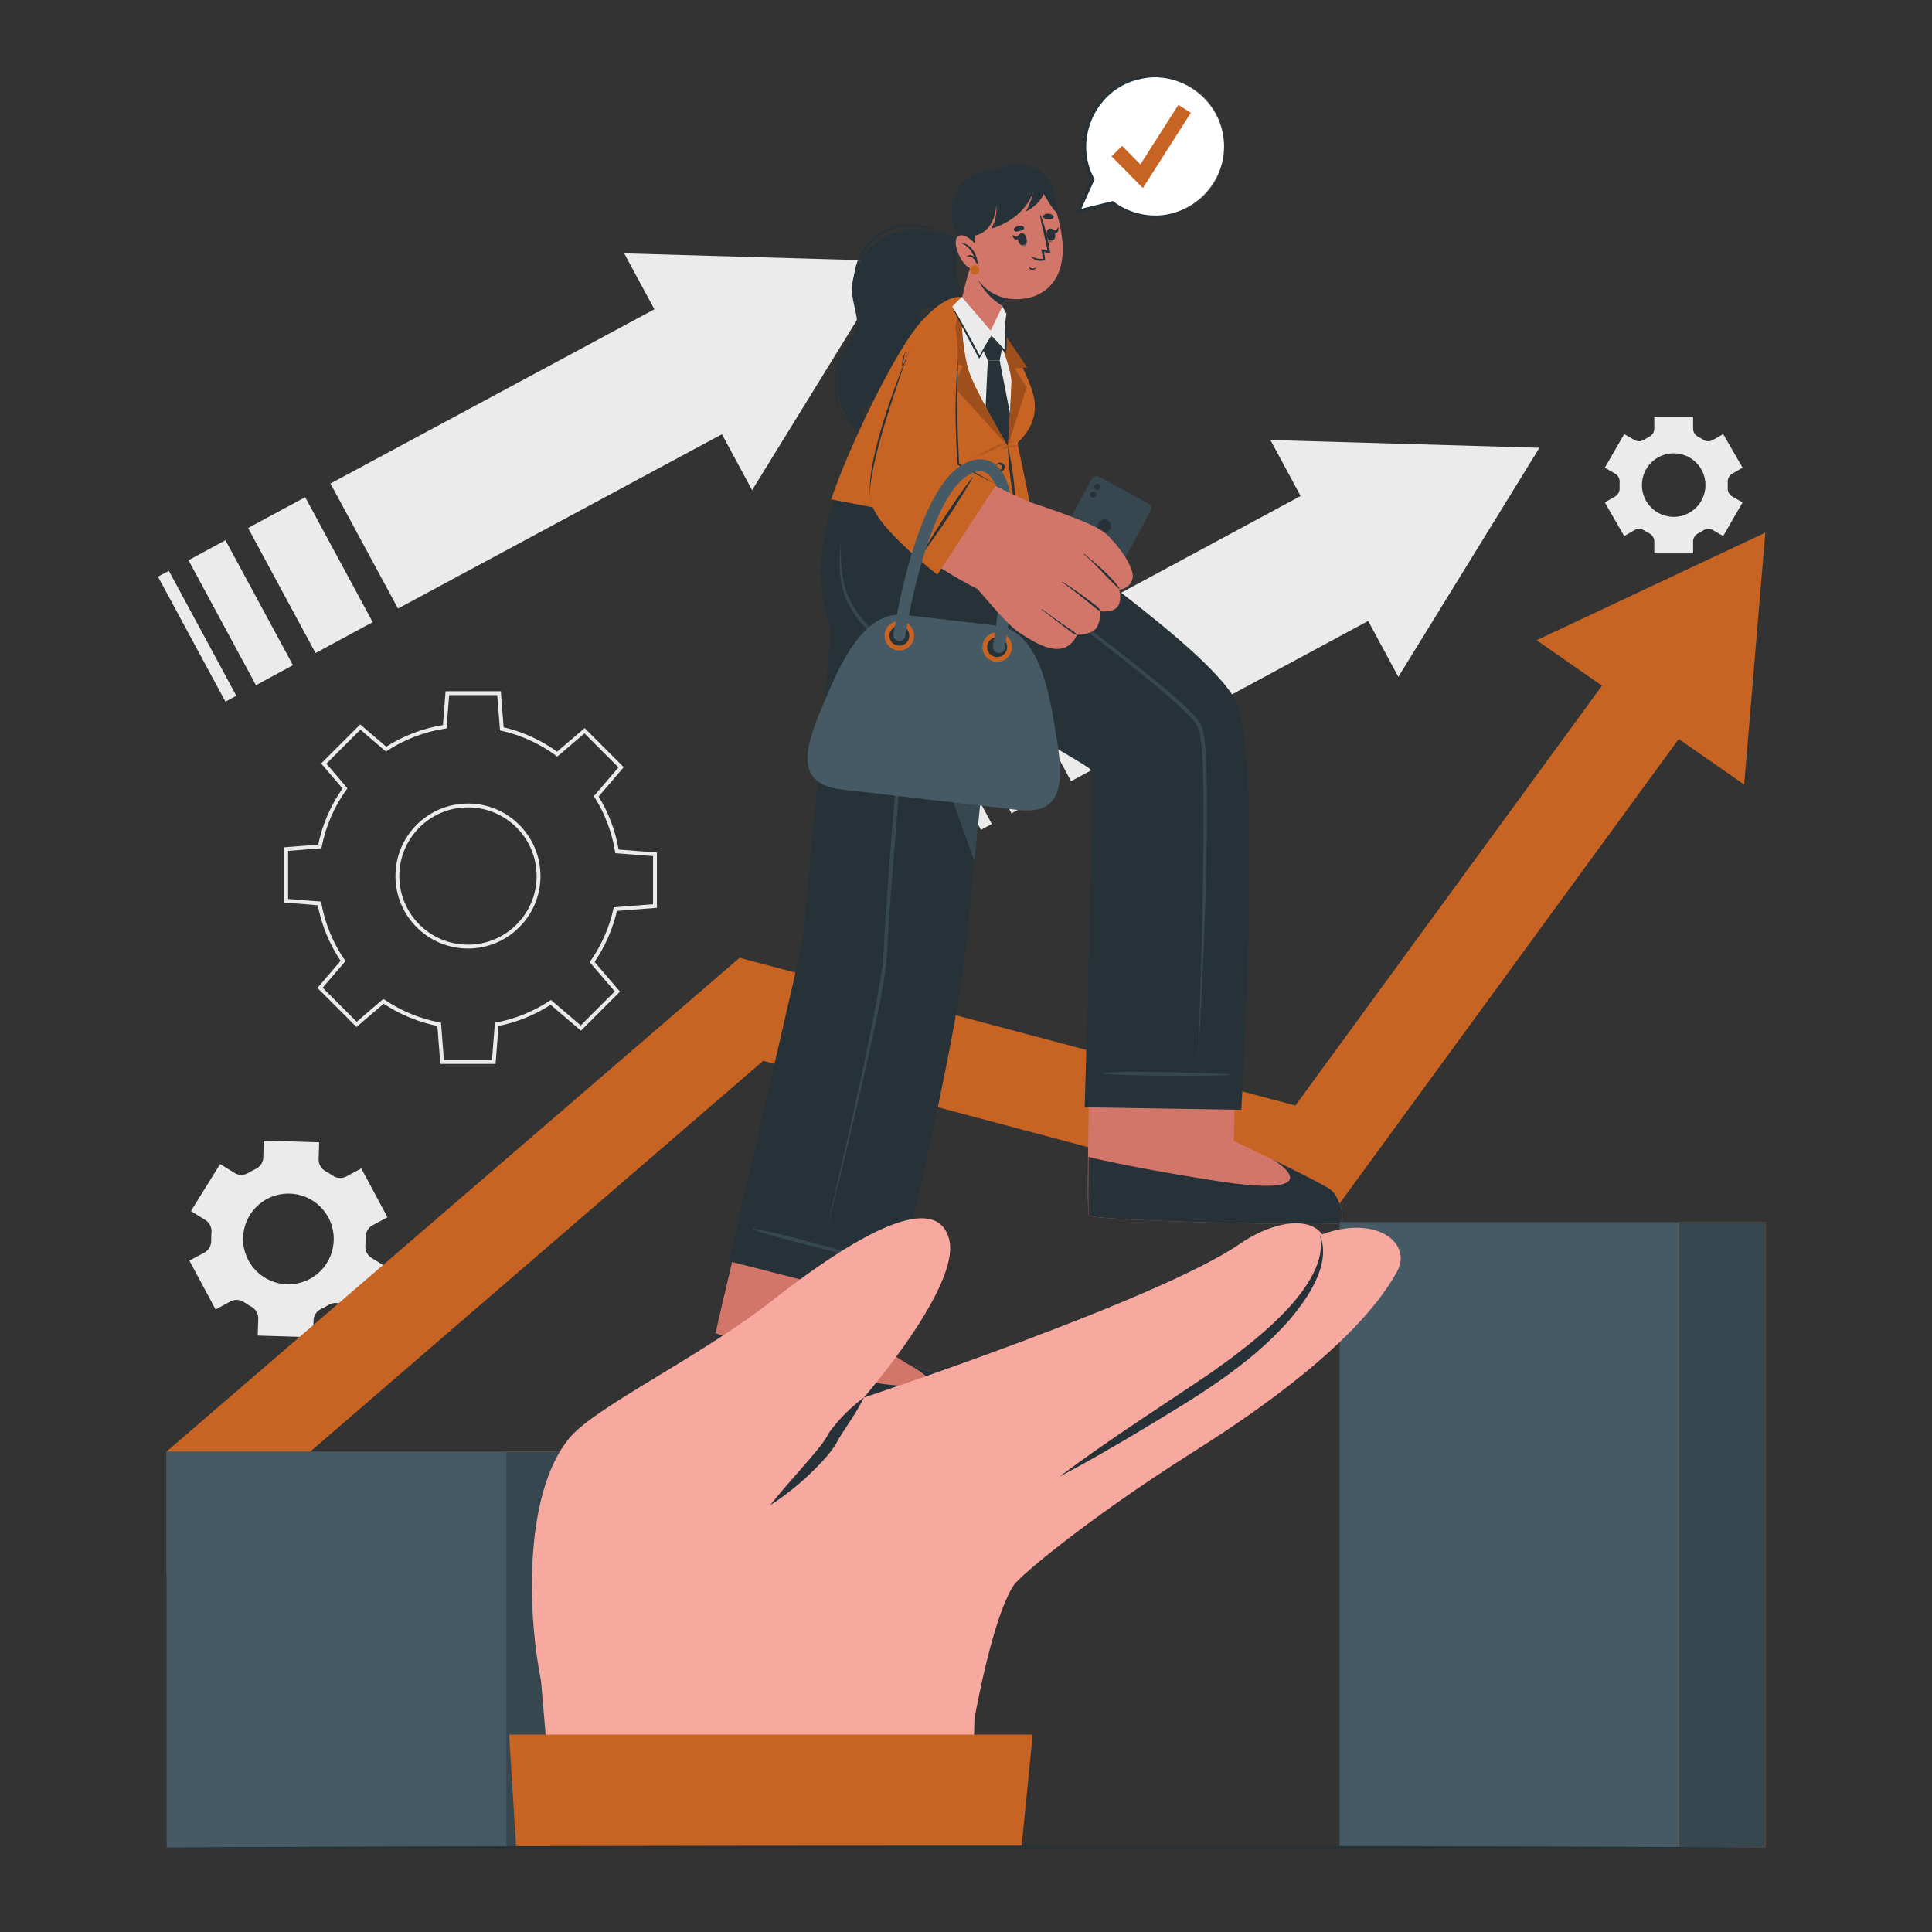 <svg width="500" height="500" viewBox="0 0 500 500" fill="none" xmlns="http://www.w3.org/2000/svg">
<rect x="0" y="0" width="500" height="500" fill="#333333" stroke="none"/>
<path d="M78.988 128.667L96.454 161.013L81.664 169.004L64.203 136.644L78.988 128.667Z" fill="#EBEBEB"/>
<path d="M43.699 147.719L40.883 149.239L58.347 181.584L61.163 180.064L43.699 147.719Z" fill="#EBEBEB"/>
<path d="M194.647 126.858L186.836 112.381L103.002 157.485L85.523 125.135L169.353 80.045L161.542 65.567L231.165 67.573L194.647 126.858Z" fill="#EBEBEB"/>
<path d="M58.348 139.806L75.814 172.152L66.242 177.324L48.781 144.987L58.348 139.806Z" fill="#EBEBEB"/>
<path d="M274.512 161.841L291.978 194.187L277.189 202.177L259.727 169.818L274.512 161.841Z" fill="#EBEBEB"/>
<path d="M239.222 180.895L236.406 182.415L253.871 214.76L256.687 213.24L239.222 180.895Z" fill="#EBEBEB"/>
<path d="M361.887 175.172L354.076 160.695L298.534 190.659L281.055 158.309L336.593 128.358L328.782 113.881L398.404 115.886L361.887 175.172Z" fill="#EBEBEB"/>
<path d="M253.88 172.979L271.345 205.325L261.773 210.497L244.312 178.16L253.88 172.979Z" fill="#EBEBEB"/>
<path d="M56.97 301.25L49.416 313.428L53.146 315.738C54.243 316.418 54.837 317.658 54.728 318.943C54.667 319.653 54.644 320.369 54.66 321.085C54.688 322.372 54.016 323.569 52.882 324.177L49.016 326.25L55.791 338.884L59.657 336.811C60.791 336.203 62.16 336.305 63.216 337.04C63.805 337.45 64.413 337.826 65.038 338.169C66.17 338.788 66.874 339.97 66.833 341.259L66.694 345.644L81.018 346.089L81.151 341.688C81.19 340.397 81.981 339.274 83.148 338.723C83.465 338.573 83.779 338.415 84.091 338.248C84.402 338.081 84.708 337.907 85.008 337.726C86.108 337.062 87.474 337.023 88.566 337.7L92.323 340.027L99.877 327.849L96.141 325.53C95.045 324.849 94.451 323.608 94.563 322.322C94.625 321.614 94.648 320.902 94.633 320.188C94.606 318.903 95.278 317.707 96.411 317.1L100.278 315.026L93.503 302.393L89.636 304.467C88.503 305.075 87.135 304.972 86.079 304.239C85.493 303.832 84.886 303.457 84.263 303.117C83.13 302.499 82.424 301.317 82.464 300.027L82.599 295.631L68.275 295.186L68.138 299.584C68.098 300.87 67.309 301.989 66.146 302.538C65.828 302.689 65.511 302.848 65.197 303.017C64.886 303.184 64.58 303.358 64.28 303.539C63.175 304.207 61.802 304.245 60.704 303.564L56.97 301.25ZM69.098 310.294C74.811 307.23 81.92 309.376 84.983 315.089C88.047 320.802 85.907 327.921 80.194 330.985C74.481 334.049 67.357 331.899 64.293 326.186C61.229 320.472 63.385 313.358 69.098 310.294Z" fill="#EBEBEB"/>
<path d="M415.329 130.028L420.346 138.724L423.007 137.187C423.79 136.735 424.752 136.778 425.51 137.272C425.928 137.545 426.362 137.796 426.81 138.023C427.613 138.431 428.13 139.243 428.13 140.144V143.217H438.173V140.144C438.173 139.243 438.69 138.431 439.493 138.023C439.941 137.795 440.375 137.545 440.794 137.272C441.551 136.779 442.514 136.735 443.296 137.187L445.957 138.724L450.975 130.028L448.301 128.489C447.517 128.038 447.086 127.178 447.132 126.274C447.144 126.029 447.151 125.782 447.151 125.535C447.151 125.288 447.145 125.041 447.132 124.796C447.086 123.897 447.514 123.041 448.294 122.59L450.975 121.041L445.957 112.345L443.288 113.884C442.505 114.335 441.542 114.291 440.785 113.796C440.368 113.524 439.936 113.273 439.49 113.046C438.688 112.637 438.172 111.826 438.172 110.926V107.852H428.129V110.926C428.129 111.826 427.613 112.637 426.811 113.046C426.365 113.273 425.933 113.524 425.517 113.796C424.76 114.291 423.797 114.335 423.014 113.884L420.345 112.345L415.328 121.041L417.997 122.581C418.778 123.031 419.207 123.889 419.162 124.789C419.149 125.035 419.143 125.283 419.143 125.533C419.143 125.78 419.149 126.027 419.162 126.272C419.208 127.175 418.777 128.036 417.993 128.488L415.329 130.028ZM424.928 125.535C424.928 120.994 428.607 117.315 433.148 117.315C437.69 117.315 441.376 120.993 441.376 125.535C441.376 130.077 437.689 133.763 433.148 133.763C428.606 133.763 424.928 130.077 424.928 125.535Z" fill="#EBEBEB"/>
<path d="M159.676 220.337C158.842 215.179 156.981 210.354 154.312 206.081L160.741 198.574L151.284 189.117L144.201 195.161C139.992 192.069 135.129 189.81 129.868 188.617L129.149 179.391H115.778L115.098 188.078C109.568 188.925 104.422 190.939 99.918 193.865L93.246 188.155L83.79 197.612L89.281 204.028C86.112 208.442 83.853 213.549 82.763 219.067L74.062 219.747V233.118L82.659 233.798C83.647 239.239 85.764 244.294 88.781 248.696L82.826 255.651L92.284 265.108L99.251 259.141H99.264C103.537 262.028 108.413 264.094 113.661 265.095L114.418 274.834H127.789L128.547 265.095C133.641 264.133 138.375 262.156 142.545 259.411L150.321 266.058L159.778 256.601L153.248 248.979C156.071 244.911 158.149 240.279 159.252 235.275L169.506 234.479V221.096L159.676 220.337ZM139.377 226.715C139.377 236.801 131.189 244.975 121.104 244.975C111.018 244.975 102.844 236.801 102.844 226.715C102.844 216.629 111.018 208.455 121.104 208.455C131.191 208.455 139.377 216.629 139.377 226.715Z" stroke="#EBEBEB" stroke-miterlimit="10"/>
<path d="M316.79 37.898C316.79 47.885 308.69 55.984 298.704 55.984C294.668 55.984 290.942 54.661 287.93 52.417L279.07 54.679L282.758 46.429C281.388 43.886 280.618 40.977 280.618 37.898C280.618 27.913 288.717 19.812 298.703 19.812C308.69 19.812 316.79 27.913 316.79 37.898Z" fill="white"/>
<path d="M316.791 37.898C316.989 48.286 307.456 57.076 297.128 56.152C293.762 55.91 290.465 54.701 287.719 52.703L288.02 52.762C285.076 53.553 282.133 54.345 279.181 55.104L278.305 55.329L278.671 54.499L282.321 46.232L282.337 46.657C276.549 36.35 282.719 22.634 294.245 20.107C305.488 17.233 316.976 26.316 316.791 37.898ZM316.791 37.898C316.868 26.388 305.489 17.526 294.377 20.639C283.337 23.389 277.695 36.516 283.296 46.413L283.199 46.626L279.472 54.858L278.963 54.253C281.974 53.49 284.994 52.761 288.013 52.03C290.634 54.071 293.839 55.36 297.169 55.679C307.479 56.826 316.864 48.253 316.791 37.898Z" fill="#263238"/>
<path d="M295.777 48.659L287.672 40.455L290.395 37.765L295.13 42.557L304.966 27.136L308.193 29.195L295.777 48.659Z" fill="#C76323"/>
<path d="M397.664 165.686L456.867 137.843L451.387 203.038L397.664 165.686Z" fill="#C76323"/>
<path d="M439.932 183.756L345.03 313.741L197.521 274.534L43.133 407.734V375.634L191.403 247.873L335.248 286.101L420.403 169.492L439.932 183.756Z" fill="#C76323"/>
<path d="M434.58 316.291H346.68V478.107H434.58V316.291Z" fill="#455A64"/>
<path d="M434.572 478.109H456.867V316.334H434.572V478.109Z" fill="#C76323"/>
<path d="M434.572 478.109H456.867V316.334H434.572V478.109Z" fill="#37474F"/>
<path d="M131.033 375.643H43.133V478.122H131.033V375.643Z" fill="#455A64"/>
<path d="M131.025 478.123H153.32V375.67H131.025V478.123Z" fill="#C76323"/>
<path d="M131.025 478.123H153.32V375.67H131.025V478.123Z" fill="#37474F"/>
<path d="M250.746 62.88C250.245 63.053 249.775 63.316 249.373 63.671C247.558 65.279 247.228 67.851 247.377 70.127C247.545 72.562 248.286 75.127 247.632 77.539C247.378 78.483 246.886 79.394 246.058 79.937C245.123 80.551 244.006 80.464 242.975 80.185C241.889 79.897 240.663 79.313 239.535 79.761C238.599 80.128 238.046 81.1 237.816 82.036C237.222 84.466 238.792 86.859 239.174 89.21C239.588 91.724 239.222 94.322 238.14 96.631C237.132 98.787 235.452 100.601 233.431 101.843C232.446 102.45 231.36 102.932 230.247 103.232C228.994 103.564 227.69 103.619 226.424 103.896C225.25 104.156 223.977 104.679 223.358 105.778C222.877 106.627 223.018 110.219 225.816 113.616C226.016 113.859 225.564 114.204 225.273 114.032C224.707 113.706 224.163 113.351 223.645 112.96C219.312 109.723 216.726 104.509 216.848 99.091C216.916 96.195 217.723 93.384 219.136 90.866C219.921 89.474 220.831 88.125 221.376 86.612C221.858 85.262 221.92 83.855 221.737 82.441C221.38 79.755 220.385 77.188 220.497 74.443C220.602 71.994 221.387 69.605 222.641 67.506C225.275 63.12 229.772 60.202 234.787 59.34C239.73 58.497 251.023 62.779 250.746 62.88Z" fill="#263238"/>
<path d="M250.592 62.936C249.65 63.392 248.734 63.955 248.082 64.792C247.494 65.545 247.153 66.462 247 67.399C246.657 69.509 247.197 71.561 247.667 73.604C248.109 75.524 248.476 77.579 247.712 79.467C247.389 80.266 246.875 81.034 246.165 81.537C245.359 82.108 244.405 82.216 243.445 82.068C241.699 81.799 239.583 80.902 238.041 82.251C236.553 83.553 236.968 85.911 237.256 87.619C237.958 91.787 239.486 97.084 236.138 100.565C234.444 102.326 231.959 103.44 229.667 104.173C228.013 104.702 225.914 105.358 225.215 107.127C225.189 107.193 225.294 107.219 225.32 107.155C226.087 105.295 228.306 105.003 230.019 104.532C232.029 103.98 234.05 103.108 235.71 101.829C237.42 100.511 238.406 98.645 238.733 96.526C239.065 94.373 238.762 92.217 238.354 90.096C238.145 89.009 237.913 87.926 237.736 86.832C237.577 85.848 237.454 84.801 237.739 83.827C238.043 82.789 238.88 82.182 239.946 82.109C240.99 82.038 241.984 82.371 242.999 82.554C243.906 82.718 244.834 82.757 245.7 82.399C246.394 82.112 246.983 81.622 247.442 81.033C248.495 79.682 248.846 77.942 248.711 76.261C248.519 73.877 247.541 71.629 247.392 69.241C247.316 68.022 247.434 66.738 248.009 65.64C248.613 64.487 249.658 63.839 250.723 63.163C250.867 63.072 250.743 62.863 250.592 62.936Z" fill="#263238"/>
<path d="M232.873 58.183C227.807 58.96 223.709 62.812 221.948 67.52C220.961 70.16 220.719 72.995 221.041 75.782C221.342 78.384 222.008 81.001 221.74 83.635C221.444 86.55 219.603 88.784 218.149 91.208C216.971 93.172 216.232 95.345 215.981 97.623C215.499 101.993 216.804 106.539 219.579 109.952C219.933 110.387 220.303 110.805 220.699 111.203C220.748 111.253 220.825 111.177 220.776 111.126C217.69 107.957 216.237 103.421 216.469 99.042C216.584 96.887 217.114 94.757 218.078 92.823C219.27 90.434 221.152 88.425 222.027 85.873C222.848 83.481 222.515 80.907 222.125 78.468C221.699 75.803 221.295 73.172 221.78 70.481C222.679 65.487 226.068 61.024 230.928 59.32C236.349 57.42 242.032 59.282 246.996 61.6C247.66 61.91 248.322 62.224 248.982 62.541C249.057 62.577 249.123 62.468 249.048 62.428C244.117 59.823 238.598 57.305 232.873 58.183Z" fill="#263238"/>
<path d="M252.368 60.356C251.705 59.798 250.443 59.594 249.973 59.937C249.503 60.28 248.316 64.647 248.93 65.589C249.543 66.532 251.431 65.669 251.431 65.669L252.368 60.356Z" fill="#C76323"/>
<path d="M247.467 366.044C246.328 366.218 230.974 369.074 215.05 366.163C200.067 363.424 183.487 359.371 182.508 358.477C181.728 357.789 195.811 300.338 195.811 300.338L234.793 308.041L225 345.53L224.87 346.182C224.87 346.182 227.928 348.622 234.464 352.757C235.631 353.495 247.704 356.972 248.553 357.928C250.544 360.182 249.677 365.716 247.467 366.044Z" fill="#D3766A"/>
<path d="M247.47 366.041C246.332 366.214 230.979 369.073 215.054 366.169C200.062 363.426 183.479 359.378 182.509 358.469C182.264 358.26 183.433 352.663 185.165 345.025C194.74 348.515 224.299 357.667 228.674 358.191C233.716 358.814 241.335 359.533 240.742 357.607C240.234 355.927 235.809 353.466 234.708 352.887C236.781 353.816 247.753 357.018 248.547 357.935C250.537 360.176 249.673 365.714 247.47 366.041Z" fill="#263238"/>
<path d="M260.731 126.057C260.731 126.057 263.557 153.077 257.913 159.155C257.913 159.155 251.805 228.302 249.833 246.44C247.036 272.172 231.255 337.257 231.255 337.257L188.617 326.394C188.617 326.394 207.375 245.66 207.551 244.116C208.132 239.01 215.362 164.17 214.849 162.665C208.231 143.245 217.58 125.534 217.58 125.534L260.731 126.057Z" fill="#263238"/>
<path d="M227.798 326.508C222.211 324.891 223.843 325.252 218.233 323.717C215.488 322.966 197.442 318.053 194.723 317.943C194.663 317.941 194.63 318.066 194.684 318.093C197.112 319.321 215.265 323.82 218.029 324.502C223.676 325.894 222.075 325.414 227.742 326.723C227.848 326.748 227.903 326.539 227.798 326.508Z" fill="#37474F"/>
<path d="M214.062 317.944C219.09 295.226 224.789 272.586 228.475 249.608C229.35 233.01 230.687 216.393 232.098 199.836C233.242 186.906 234.289 172.372 235.624 160.249C232.662 155.697 232.058 150.088 232.359 144.796C232.681 139.496 233.796 134.257 235.501 129.239C233.918 134.279 232.926 139.534 232.729 144.812C232.574 150.032 233.225 155.587 236.214 159.985C235.146 173.302 232.451 206.95 231.459 219.818C230.781 228.876 229.901 238.088 229.568 247.173C228.552 257.987 225.677 268.514 223.436 279.113C220.495 292.102 217.306 305.031 214.062 317.944Z" fill="#37474F"/>
<path d="M252.138 222.871L217.57 125.533L260.722 126.064C260.722 126.064 263.557 153.072 257.915 159.161C257.915 159.161 254.953 197.73 252.138 222.871Z" fill="#37474F"/>
<path d="M346.381 316.601C344.265 317.268 284.084 316.067 281.823 314.564C280.954 314.008 282.302 263.457 282.302 263.457L320.117 262.74L319.324 295.276C319.324 295.276 342.154 306.039 344.467 307.953C346.761 309.86 348.498 315.944 346.381 316.601Z" fill="#D3766A"/>
<path d="M346.384 316.601C345.452 316.894 333.316 316.826 319.801 316.533C318.914 316.511 318.016 316.489 317.119 316.467C314.813 316.421 312.485 316.356 310.178 316.29C309.28 316.258 308.381 316.226 307.494 316.203L307.452 316.205C306.564 316.172 305.676 316.139 304.81 316.116C303.463 316.078 302.147 316.028 300.862 315.977C300.026 315.941 299.201 315.905 298.397 315.878L298.366 315.88C297.561 315.843 296.767 315.804 296.004 315.775L295.973 315.777C294.813 315.728 293.706 315.677 292.649 315.612C291.938 315.58 291.238 315.547 290.568 315.501C289.261 315.43 288.068 315.352 287.011 315.266C286.478 315.234 285.975 315.19 285.513 315.143C284.361 315.042 283.438 314.938 282.806 314.829C282.29 314.744 281.951 314.648 281.821 314.562C281.518 314.371 281.688 307.436 281.688 299.402C287.481 300.833 298.667 303.094 314.895 305.629C341.576 309.798 333.698 302.514 329.188 300.019C329.145 299.99 329.102 299.972 329.059 299.943C329.337 300.073 329.627 300.213 329.906 300.353C329.949 300.372 330.002 300.389 330.045 300.418C330.56 300.67 331.074 300.922 331.589 301.174C332.147 301.445 332.715 301.725 333.273 302.006C334.206 302.463 335.139 302.921 336.03 303.381C336.931 303.819 337.79 304.26 338.606 304.683C339.089 304.937 339.562 305.181 340.012 305.405C340.237 305.517 340.453 305.641 340.668 305.753C340.958 305.903 341.248 306.054 341.517 306.205C342.119 306.525 342.646 306.818 343.099 307.084C343.206 307.14 343.314 307.197 343.411 307.264C343.896 307.549 344.254 307.789 344.461 307.955C346.76 309.856 348.493 315.938 346.384 316.601Z" fill="#263238"/>
<path d="M321.237 287.215L280.711 286.569C280.711 286.569 283.258 202.588 282.302 199.258C281.929 197.957 247.512 179.774 228.122 165.188C212.717 153.599 217.58 125.535 217.58 125.535L260.731 126.058C260.731 126.058 260.44 129.1 262.432 131.87C265.683 136.39 315.433 169.116 320.338 182.558C326.494 199.427 321.237 287.215 321.237 287.215Z" fill="#263238"/>
<path d="M217.516 140.407C217.615 145.401 217.65 150.594 219.913 155.147C224.42 164.29 233.993 169.379 242.125 174.92C246.389 177.641 250.715 180.269 255.065 182.868C250.528 180.607 246.092 178.147 241.738 175.546C233.314 170.191 223.578 164.951 219.174 155.484C217.041 150.739 217.158 145.465 217.516 140.407Z" fill="#37474F"/>
<path d="M253.891 129.239C254.39 132.751 254.814 136.37 256.081 139.694C257.717 142.854 260.589 145.202 263.16 147.6C273.908 157.023 285.603 165.297 296.725 174.281C299.515 176.523 302.286 178.794 304.958 181.195C307.234 183.386 309.862 185.482 311.19 188.441C312.15 192.429 312.086 196.55 312.265 200.579C312.669 225.614 311.369 250.642 310.025 275.631C310.755 254.197 311.425 232.758 311.481 211.315C311.407 204.227 311.548 196.993 310.569 189.987C309.996 186.616 306.587 184.266 304.294 181.929C296.315 174.784 287.687 168.4 279.312 161.718C273.728 157.251 268.115 152.803 262.85 147.94C260.312 145.442 257.505 143.023 255.922 139.764C254.696 136.381 254.339 132.783 253.891 129.239Z" fill="#37474F"/>
<path d="M318.21 278.025C312.671 277.799 314.263 277.757 308.723 277.616C306.011 277.547 288.192 277.117 285.652 277.664C285.596 277.676 285.594 277.806 285.65 277.819C288.177 278.427 306.001 278.43 308.713 278.426C314.256 278.42 312.665 278.338 318.208 278.247C318.311 278.246 318.314 278.029 318.21 278.025Z" fill="#37474F"/>
<path d="M265.248 131.837L216.531 128.371C216.531 128.371 229.874 89.914 242.071 79.818C247.621 75.224 252.293 76.631 255.909 80.505C256.811 81.473 267.294 98.952 267.647 104.623C267.959 109.635 263.289 114.556 263.289 114.556L265.248 131.837Z" fill="#EBEBEB"/>
<path d="M254.398 90.539L256.601 87.079L259.303 90.281L258.705 93.298L255.643 93.243L254.398 90.539Z" fill="#263238"/>
<path d="M255.643 93.243L254.398 119.669L262.587 130.131L263.393 117.285L258.705 93.298L255.643 93.243Z" fill="#263238"/>
<path d="M255.812 80.312C255.812 80.312 261.84 94.84 261.775 98.789C261.705 103.028 260.835 115.466 260.835 115.466C260.835 115.466 251.911 100.504 250.541 95.506C248.413 87.743 248.729 76.939 248.729 76.939C248.729 76.939 245.184 75.691 238.258 83.386C232.113 90.214 220.245 114.237 215.102 129.24L260.186 137.844L262.863 131.476L264.594 136.351L267.075 132.812L263.287 114.556C263.287 114.556 268.743 110.403 267.691 103.466C266.549 95.921 255.812 80.312 255.812 80.312Z" fill="#C76323"/>
<path d="M260.836 115.466L265.681 100.218L262.574 95.335L265.841 95.117C265.841 95.117 256.548 81.454 255.812 80.311C255.946 80.885 261.92 95.115 261.776 98.788C261.628 102.423 261.017 114.728 260.836 115.466Z" fill="#C76323"/>
<path opacity="0.2" d="M260.836 115.466L265.681 100.218L262.574 95.335L265.841 95.117C265.841 95.117 256.548 81.454 255.812 80.311C255.946 80.885 261.92 95.115 261.776 98.788C261.628 102.423 261.017 114.728 260.836 115.466Z" fill="black"/>
<path d="M249.125 94.736L246.833 100.119L260.82 115.487C260.635 115.011 251.891 100.424 250.543 95.504C248.414 87.745 248.732 76.939 248.732 76.939L245.57 93.226L249.125 94.736Z" fill="#C76323"/>
<path opacity="0.2" d="M249.125 94.736L246.833 100.119L260.82 115.487C260.635 115.011 251.891 100.424 250.543 95.504C248.414 87.745 248.732 76.939 248.732 76.939L245.57 93.226L249.125 94.736Z" fill="black"/>
<path d="M260.836 115.465C262.017 120.723 262.701 126.087 262.865 131.474C261.68 126.217 261.004 120.852 260.836 115.465Z" fill="#263238"/>
<path d="M257.682 120.954C257.773 122.056 259.327 121.883 259.253 120.876C259.225 119.869 257.665 119.85 257.682 120.954ZM257.682 120.954C257.597 119.466 259.881 119.25 260.001 120.839C260.037 122.429 257.745 122.441 257.682 120.954Z" fill="#263238"/>
<path d="M258.284 127.016C258.375 128.118 259.929 127.946 259.855 126.939C259.827 125.932 258.266 125.912 258.284 127.016ZM258.284 127.016C258.199 125.528 260.483 125.312 260.604 126.902C260.638 128.492 258.346 128.504 258.284 127.016Z" fill="#263238"/>
<path opacity="0.1" d="M244.638 121.865L232.02 117.877L231.398 119.492L244.118 123.515L244.638 121.865Z" fill="black"/>
<g opacity="0.1">
<path d="M261.987 114.082C260.326 114.479 258.667 114.958 257.078 115.693C256.288 116.059 255.517 116.474 254.749 116.914C254.366 117.133 253.98 117.334 253.591 117.531C253.192 117.734 252.761 117.929 252.33 117.989C252.291 117.994 252.299 118.075 252.338 118.072C252.76 118.049 253.164 118.024 253.578 117.923C253.972 117.827 254.358 117.672 254.736 117.502C255.541 117.141 256.33 116.729 257.132 116.357C258.749 115.606 260.365 114.857 262.024 114.271C262.102 114.246 262.066 114.063 261.987 114.082Z" fill="black"/>
<path d="M263.268 115.376C262.559 115.257 261.842 115.227 261.147 115.324C260.797 115.373 260.456 115.476 260.114 115.605C259.951 115.667 259.789 115.737 259.628 115.811C259.451 115.894 259.282 116.043 259.104 116.119C259.086 116.127 259.092 116.208 259.112 116.201C259.282 116.144 259.461 116.164 259.634 116.135C259.807 116.105 259.981 116.072 260.154 116.042C260.502 115.982 260.849 115.932 261.196 115.863C261.89 115.724 262.582 115.606 263.282 115.533C263.319 115.529 263.304 115.382 263.268 115.376Z" fill="black"/>
</g>
<path d="M248.727 78.707C248.777 79.678 252.134 86.523 256.427 87.09C257.826 87.272 259.161 79.683 259.161 79.683L259.388 79.145L262.554 71.616L254.404 64.045L253.213 63.023C253.213 63.023 252.483 65.14 251.599 67.785C251.557 67.908 251.516 68.03 251.473 68.162C251.419 68.31 251.367 68.45 251.323 68.59C251.186 68.983 251.048 69.386 250.918 69.79C250.818 70.096 250.72 70.394 250.627 70.72C250.525 71.045 250.434 71.362 250.332 71.686C249.399 74.908 248.711 78.295 248.727 78.707Z" fill="#D3766A"/>
<path d="M251.602 67.785C252.725 74.433 257.254 77.876 259.39 79.145L262.556 71.616L254.406 64.045L253.215 63.023C253.215 63.023 252.485 65.14 251.602 67.785Z" fill="#263238"/>
<path d="M274.499 59.284C277.167 73.368 269.033 76.556 265.995 77.128C263.238 77.647 253.783 79.064 249.673 65.332C245.564 51.599 251.269 45.907 257.513 44.386C263.757 42.864 271.831 45.2 274.499 59.284Z" fill="#D3766A"/>
<path d="M272.158 56.664C271.82 56.688 271.504 56.654 271.168 56.642C270.788 56.63 270.484 56.659 270.162 56.427C269.989 56.303 269.943 55.994 270.048 55.815C270.292 55.398 270.761 55.297 271.219 55.294C271.716 55.29 272.1 55.414 272.487 55.725C272.862 56.026 272.604 56.633 272.158 56.664Z" fill="#263238"/>
<path d="M263.008 59.943C263.345 59.906 263.649 59.815 263.979 59.744C264.351 59.664 264.655 59.638 264.93 59.353C265.078 59.2 265.068 58.888 264.933 58.73C264.618 58.363 264.139 58.348 263.688 58.426C263.198 58.511 262.843 58.702 262.517 59.076C262.202 59.44 262.564 59.992 263.008 59.943Z" fill="#263238"/>
<path d="M265.5 61.23C265.487 61.195 265.432 61.288 265.44 61.327C265.626 62.286 265.679 63.416 264.858 63.877C264.833 63.891 264.843 63.939 264.875 63.93C265.914 63.608 265.83 62.109 265.5 61.23Z" fill="#263238"/>
<path d="M264.475 60.362C262.905 60.495 263.287 63.625 264.741 63.501C266.172 63.381 265.791 60.251 264.475 60.362Z" fill="#263238"/>
<path d="M263.88 60.602C263.628 60.812 263.398 61.158 263.073 61.23C262.696 61.314 262.368 61.022 262.081 60.737C262.051 60.707 262.028 60.738 262.032 60.78C262.096 61.381 262.402 61.968 263.055 61.979C263.652 61.989 264.008 61.407 264.084 60.786C264.098 60.671 263.981 60.518 263.88 60.602Z" fill="#263238"/>
<path d="M270.885 60.329C270.887 60.291 270.968 60.362 270.973 60.402C271.1 61.37 271.409 62.459 272.334 62.636C272.363 62.642 272.368 62.69 272.335 62.691C271.246 62.716 270.85 61.267 270.885 60.329Z" fill="#263238"/>
<path d="M271.58 59.181C273.111 58.809 273.742 61.898 272.324 62.243C270.927 62.582 270.296 59.493 271.58 59.181Z" fill="#263238"/>
<path d="M272.265 59.254C272.542 59.368 272.845 59.616 273.14 59.576C273.482 59.529 273.664 59.144 273.814 58.779C273.83 58.741 273.859 58.762 273.869 58.803C274.006 59.39 273.936 60.045 273.392 60.274C272.896 60.483 272.412 60.054 272.151 59.495C272.104 59.391 272.153 59.208 272.265 59.254Z" fill="#263238"/>
<path d="M266.284 68.925C266.517 69.155 266.749 69.47 267.103 69.501C267.443 69.531 267.842 69.378 268.154 69.259C268.185 69.247 268.216 69.28 268.196 69.309C267.941 69.683 267.407 69.916 266.954 69.835C266.512 69.756 266.295 69.373 266.189 68.968C266.175 68.912 266.25 68.892 266.284 68.925Z" fill="#263238"/>
<path d="M270.171 65.181C270.171 65.181 270.45 66.627 270.487 67.314C270.49 67.378 270.326 67.418 270.093 67.444C270.082 67.448 270.076 67.453 270.066 67.446C268.863 67.7 267.618 67.347 266.828 66.396C266.777 66.331 266.86 66.256 266.925 66.295C267.866 66.912 268.877 67.029 269.954 66.989C269.992 66.796 269.392 64.529 269.501 64.515C269.875 64.463 270.628 64.678 271.08 64.785C270.585 61.756 269.609 58.832 269.161 55.809C269.147 55.701 269.301 55.66 269.338 55.755C270.578 58.748 271.224 62.22 271.816 65.335C271.894 65.723 270.452 65.283 270.171 65.181Z" fill="#263238"/>
<path d="M250.176 66.146C252.568 65.998 252.418 60.962 252.418 60.962C252.418 60.962 257.228 60.305 257.848 53.17C257.848 53.17 258.194 56.403 256.519 59.184C256.519 59.184 264.87 57.101 267.449 49.509C267.449 49.509 266.53 53.321 265.374 54.793C265.374 54.793 268.791 53.305 270.121 50.176C270.121 50.176 272.297 54.17 273.597 55.141C273.597 55.141 273.931 37.908 257.535 43.748C257.535 43.748 248.869 44.217 246.73 51.459C244.592 58.7 250.176 66.146 250.176 66.146Z" fill="#263238"/>
<path d="M253.345 64.173C253.345 64.173 249.986 59.869 248.017 61.09C246.048 62.311 248.739 68.664 251.165 69.424C253.592 70.185 254.34 67.952 254.34 67.952L253.345 64.173Z" fill="#D3766A"/>
<path d="M248.829 62.893C248.791 62.892 248.786 62.946 248.82 62.958C250.525 63.546 251.485 65.047 252.185 66.619C251.656 66.028 250.963 65.725 250.166 66.359C250.124 66.392 250.17 66.458 250.216 66.446C250.892 66.264 251.391 66.356 251.882 66.879C252.23 67.249 252.479 67.728 252.737 68.163C252.823 68.308 253.088 68.214 253.022 68.045C253.017 68.033 253.011 68.02 253.006 68.007C252.936 65.877 251.125 62.987 248.829 62.893Z" fill="#263238"/>
<path d="M253.453 69.852C253.453 70.516 252.915 71.055 252.25 71.055C251.585 71.055 251.047 70.517 251.047 69.852C251.047 69.187 251.585 68.649 252.25 68.649C252.915 68.649 253.453 69.188 253.453 69.852Z" fill="#C76323"/>
<path d="M259.412 79.272L256.386 85.565L248.896 76.851L246.445 79.325C246.445 79.325 253.44 92.843 253.529 92.259L256.563 86.863L260.152 90.995L260.486 81.241L259.412 79.272Z" fill="#EBEBEB"/>
<path d="M260.59 86.183C260.592 84.571 260.637 82.947 260.564 81.337C260.561 81.28 260.474 81.248 260.456 81.315C260.032 82.844 260.06 89.01 259.955 90.48C259.95 90.474 259.944 90.468 259.939 90.462C259.79 90.284 256.601 86.814 256.564 86.863C255.927 87.709 253.703 91.638 253.544 91.998C252.439 89.851 248.174 82.03 246.832 79.981C246.794 79.922 246.704 79.963 246.732 80.03C247.685 82.283 253.317 92.807 253.416 92.785C253.478 92.84 256.24 88.003 256.593 87.079C257.122 87.824 260.315 91.712 260.343 91.474C260.53 89.869 260.589 87.798 260.59 86.183Z" fill="#263238"/>
<path d="M297.745 132.261L283.62 158.371C283.23 159.093 282.338 159.367 281.629 158.983L268.945 152.121C268.237 151.738 267.979 150.842 268.369 150.12L282.494 124.01C282.885 123.288 283.775 123.014 284.484 123.397L297.168 130.259C297.877 130.643 298.135 131.538 297.745 132.261Z" fill="#37474F"/>
<path d="M284.73 126.355C284.517 126.75 284.024 126.896 283.629 126.683C283.235 126.47 283.088 125.977 283.301 125.582C283.514 125.187 284.007 125.041 284.402 125.254C284.797 125.467 284.943 125.961 284.73 126.355Z" fill="#263238"/>
<path d="M283.628 128.387C283.415 128.781 282.922 128.928 282.527 128.715C282.133 128.502 281.986 128.009 282.199 127.614C282.412 127.219 282.905 127.073 283.3 127.286C283.695 127.499 283.842 127.993 283.628 128.387Z" fill="#263238"/>
<path d="M287.305 136.944C286.855 137.776 285.816 138.086 284.984 137.635C284.152 137.184 283.842 136.146 284.293 135.314C284.743 134.482 285.782 134.172 286.614 134.623C287.446 135.073 287.755 136.112 287.305 136.944Z" fill="#263238"/>
<path d="M217.749 204.308L263.556 209.627C275.937 211.065 275.1 200.931 273.337 190.192C271.574 179.453 269.005 163.191 257.941 161.906C246.889 160.623 246.051 160.525 246.051 160.525C246.051 160.525 245.203 160.427 234.15 159.143C223.086 157.858 216.858 173.1 212.682 183.149C208.504 193.199 205.367 202.871 217.749 204.308Z" fill="#455A64"/>
<path d="M254.276 167.022C254.032 169.118 255.535 171.015 257.631 171.259C259.727 171.502 261.624 170 261.868 167.904C262.111 165.808 260.609 163.911 258.513 163.667C256.416 163.423 254.519 164.926 254.276 167.022Z" fill="#C76323"/>
<path d="M228.955 164.082C228.712 166.178 230.214 168.075 232.31 168.319C234.406 168.562 236.303 167.06 236.547 164.964C236.791 162.867 235.288 160.971 233.192 160.727C231.096 160.484 229.199 161.986 228.955 164.082Z" fill="#C76323"/>
<path d="M255.494 167.164C255.329 168.584 256.347 169.87 257.767 170.034C259.187 170.199 260.473 169.181 260.638 167.761C260.803 166.341 259.785 165.056 258.365 164.891C256.944 164.726 255.659 165.744 255.494 167.164Z" fill="#263238"/>
<path d="M230.182 164.224C230.017 165.644 231.035 166.93 232.455 167.094C233.876 167.259 235.16 166.241 235.325 164.821C235.49 163.401 234.472 162.115 233.052 161.95C231.632 161.786 230.346 162.804 230.182 164.224Z" fill="#263238"/>
<path d="M258.582 168.995C258.47 169 258.355 168.993 258.24 168.974C257.394 168.828 256.827 168.024 256.973 167.177C258.731 156.997 262 129.223 256.086 123.041C255.275 122.193 254.348 121.864 253.181 122.016C252.317 122.118 251.551 121.521 251.442 120.67C251.334 119.818 251.937 119.04 252.788 118.931C254.931 118.661 256.846 119.336 258.333 120.891C261.861 124.579 263.201 133.647 262.316 147.84C261.673 158.161 260.052 167.611 260.036 167.706C259.91 168.437 259.293 168.96 258.582 168.995Z" fill="#455A64"/>
<path d="M238.495 86.702C228.536 107.476 222.927 126.262 226.632 132.26C231.616 140.328 250.269 152.283 259.542 155.189C262.817 156.215 275.583 134.398 272.289 132.782C268.308 130.829 247.551 121.053 247.228 120.746C246.536 120.089 246.924 97.065 247.243 90.739C247.775 80.175 242.915 77.482 238.495 86.702Z" fill="#D3766A"/>
<path d="M293.084 149.778C292.439 152.43 289.618 152.617 289.618 152.617C289.618 152.617 290.363 154.665 289.502 156.574C288.517 158.76 284.657 158.174 284.657 158.174C284.657 158.174 284.981 160.403 283.869 162.328C282.716 164.326 278.736 164.29 278.736 164.29C278.736 164.29 277.897 166.532 275.743 167.507C272.06 169.173 266.92 165.752 263.631 163.611C260.342 161.47 253.018 152.314 251.445 150.711L265.008 129.482C265.008 129.482 282.49 134.889 286 137.956C288.958 140.54 293.809 146.801 293.084 149.778Z" fill="#D3766A"/>
<path d="M289.69 152.184C287.206 148.683 283.821 146.107 280.589 143.344C280.517 143.283 280.422 143.396 280.495 143.457C283.742 146.168 286.408 149.488 289.54 152.322C289.626 152.399 289.757 152.278 289.69 152.184Z" fill="#263238"/>
<path d="M284.762 157.853C284.176 157.078 283.336 156.498 282.573 155.91C281.752 155.276 280.92 154.657 280.079 154.051C278.394 152.837 276.682 151.661 274.936 150.536C274.859 150.486 274.763 150.592 274.841 150.649C276.518 151.862 278.177 153.1 279.801 154.383C280.614 155.025 281.421 155.674 282.224 156.328C282.971 156.936 283.708 157.641 284.578 158.071C284.706 158.134 284.85 157.97 284.762 157.853Z" fill="#263238"/>
<path d="M278.666 164.239C278.184 163.545 277.289 163.068 276.603 162.594C275.824 162.057 275.048 161.515 274.275 160.97C272.729 159.879 271.184 158.786 269.677 157.642C269.602 157.585 269.507 157.697 269.583 157.755C271.108 158.926 272.617 160.117 274.153 161.275C274.907 161.843 275.664 162.408 276.424 162.967C277.07 163.443 277.824 164.112 278.616 164.319C278.659 164.33 278.69 164.273 278.666 164.239Z" fill="#263238"/>
<path d="M257.853 125.379L242.589 148.731C242.589 148.731 227.161 136.764 225.693 130.572C224.225 124.381 228.868 104.23 236.158 89.947C243.449 75.664 248.465 78.338 247.799 94.619C247.132 110.9 247.62 119.863 247.989 120.113C248.358 120.363 257.853 125.379 257.853 125.379Z" fill="#C76323"/>
<path d="M251.726 123.624C251.77 123.548 251.648 123.471 251.595 123.541C246.85 129.873 242.543 136.564 238.517 143.372C238.472 143.447 238.596 143.525 238.648 143.454C243.322 137.075 247.774 130.478 251.726 123.624Z" fill="#263238"/>
<path d="M257.857 125.378C255.305 124.105 250.316 121.566 247.79 120.246C247.226 111.035 246.952 101.746 248.053 92.567C247.486 101.734 247.767 110.933 248.204 120.099L248.093 119.926C250.538 121.258 255.438 123.999 257.857 125.378Z" fill="#263238"/>
<path d="M235.431 90.343C233.13 96.696 230.874 103.418 228.935 109.883C227.935 113.164 227.031 116.474 226.274 119.815C225.67 123.117 224.62 126.629 225.567 129.95C222.983 122.103 232.037 98.555 235.431 90.343Z" fill="#263238"/>
<path d="M234.349 91.069C233.978 92.438 233.719 93.788 233.469 95.186C233.38 93.775 233.659 92.309 234.349 91.069Z" fill="#263238"/>
<path d="M232.828 165.948C232.727 165.953 232.624 165.948 232.521 165.933C231.672 165.806 231.086 165.015 231.213 164.166C231.229 164.059 232.841 153.389 236.153 142.643C240.749 127.73 246.347 119.753 252.789 118.933C253.643 118.824 254.419 119.428 254.528 120.279C254.636 121.131 254.034 121.909 253.182 122.018C242.706 123.351 235.991 153.227 234.287 164.626C234.176 165.371 233.553 165.913 232.828 165.948Z" fill="#455A64"/>
<path d="M252.284 438.65C252.254 440.24 252.224 442.28 252.174 444.75C252.174 444.76 252.174 444.77 252.174 444.77C252.174 444.99 252.164 445.22 252.164 445.45C252.034 452.1 251.844 461.62 251.554 473.3C251.544 473.65 251.534 474 251.524 474.35C251.494 475.58 251.464 476.83 251.424 478.11H143.594C142.574 465.73 141.714 455.12 141.034 446.88C140.644 442.08 140.304 438.08 140.024 435C140.024 435 140.024 434.99 140.024 434.98C139.754 432.06 139.544 429.96 139.384 428.79C137.424 414.14 252.674 417.08 252.284 438.65Z" fill="#F7A9A0"/>
<path d="M140.081 435.237C136.472 417.843 135.483 386.701 147.265 372.269C153.938 364.096 180.783 351.487 199.661 336.722C233.583 310.19 243.535 312.83 245.627 320.669C248.84 332.709 223.541 361.694 223.541 361.694C223.541 361.694 299.729 336.407 320.729 322.007C336.336 311.305 350.829 316.879 338.789 334.593C338.789 334.593 328.56 327.584 331.877 325.128C351.052 310.934 366.604 319.937 361.531 329.141C350.471 349.207 319.597 368.938 308.144 376.186C282.072 392.685 263.915 407.792 262.313 410.299C255.188 421.453 249.923 458.112 249.923 458.112L140.081 435.237Z" fill="#F7A9A0"/>
<path d="M341.603 319.586C344.651 327.178 338.426 336.025 333.692 341.611C322.973 353.859 308.716 362.028 295.02 370.337C288.147 374.445 281.213 378.454 274.117 382.205C286.907 372.582 300.471 364.046 313.68 355.069C323.24 348.283 344.461 332.785 341.603 319.586Z" fill="#263238"/>
<path d="M223.539 361.693C221.716 365.56 219.206 368.884 217.01 372.434C216.132 374.303 214.8 375.955 213.526 377.419C209.318 382.102 204.581 386.143 199.312 389.564C203.125 384.708 207.379 380.222 211.28 375.513C212.392 374.136 213.463 372.84 214.222 371.366C214.379 371.065 214.617 370.67 214.79 370.438C217.28 367.104 220.185 364.208 223.539 361.693Z" fill="#263238"/>
<path d="M267.249 448.91C266.915 452.35 265.974 462.12 264.365 478.11H133.584C132.633 463.41 132.016 453.03 131.766 448.91H267.249Z" fill="#C76323"/>
<path d="M39.969 478.111C174.527 477.499 325.471 477.494 460.028 478.111C325.47 478.727 174.527 478.723 39.969 478.111Z" fill="#263238"/>
</svg>
